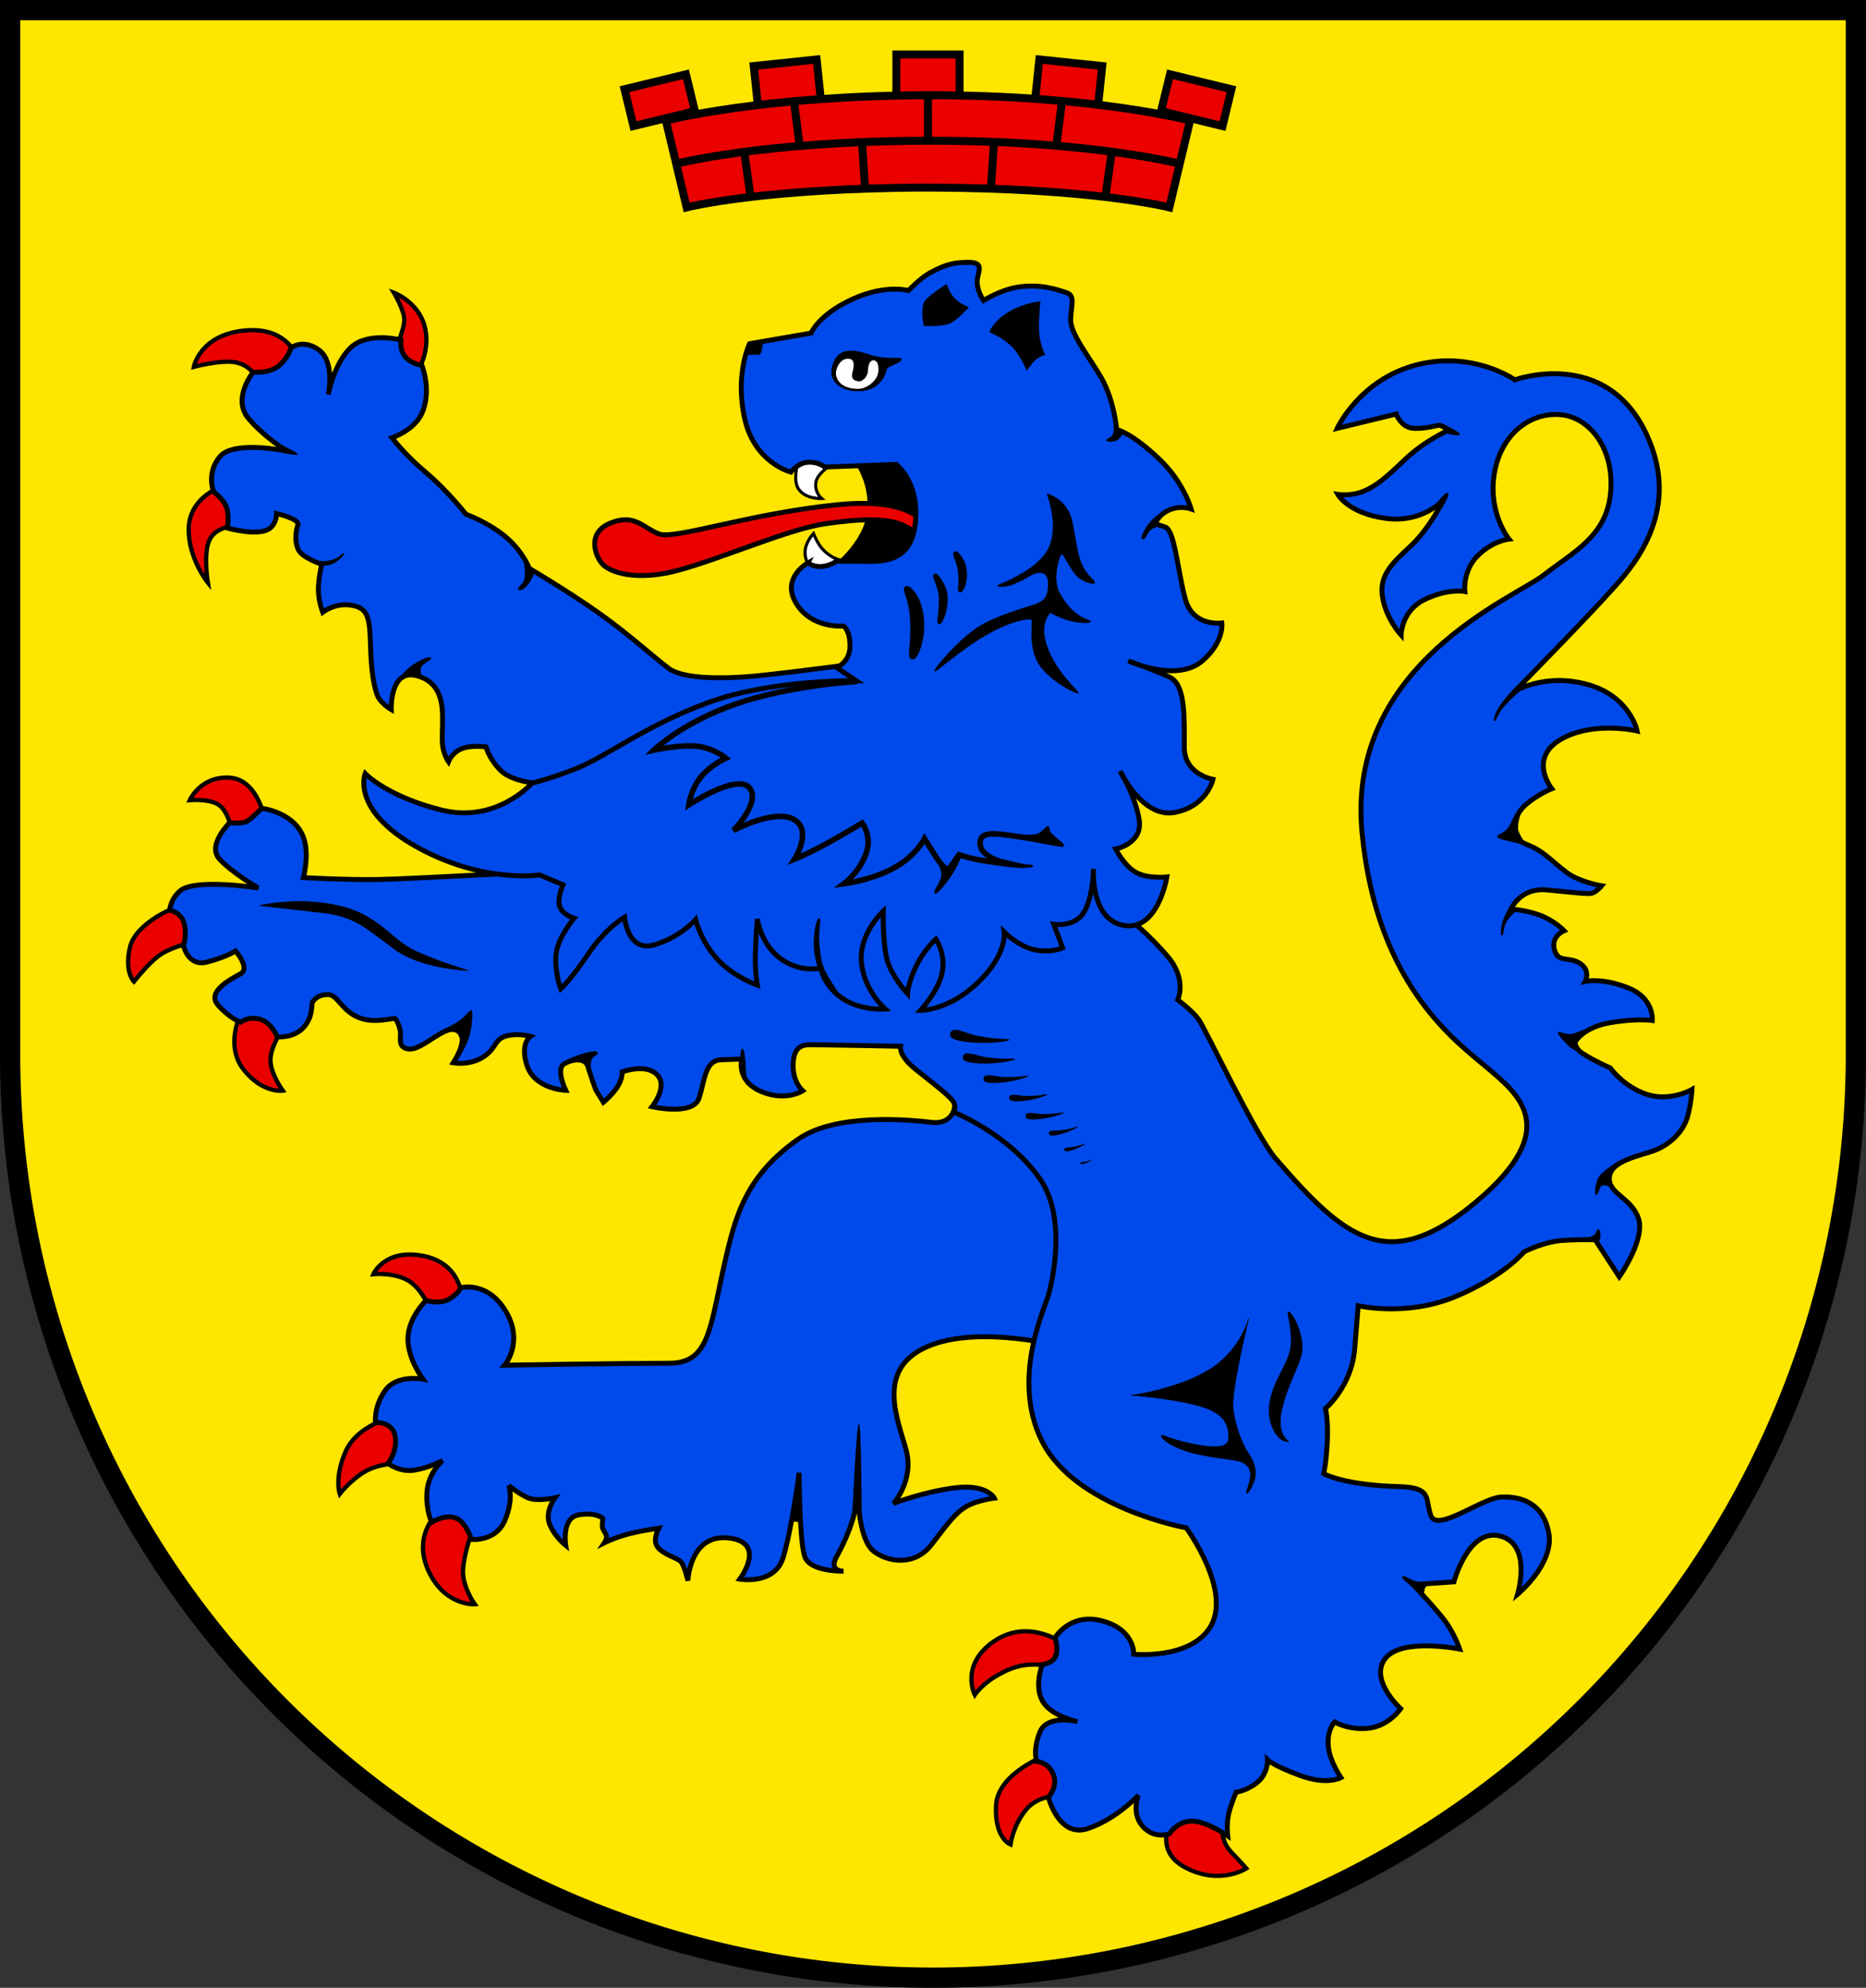 <?xml version="1.0" encoding="UTF-8" standalone="no"?>
<!-- Created with Inkscape (http://www.inkscape.org/) -->

<svg
   width="152.038mm"
   height="161.934mm"
   viewBox="0 0 152.038 161.934"
   version="1.1"
   id="svg3881"
   inkscape:version="1.2.2 (732a01da63, 2022-12-09)"
   sodipodi:docname="DEU Bleckede COA.svg"
   xmlns:inkscape="http://www.inkscape.org/namespaces/inkscape"
   xmlns:sodipodi="http://sodipodi.sourceforge.net/DTD/sodipodi-0.dtd"
   xmlns="http://www.w3.org/2000/svg"
   xmlns:svg="http://www.w3.org/2000/svg">
  <rect x="0" y="0" width="152.038" height="161.934" fill="#333333" stroke="none"/>
  <sodipodi:namedview
     id="namedview3883"
     pagecolor="#ffffff"
     bordercolor="#666666"
     borderopacity="1.0"
     inkscape:showpageshadow="2"
     inkscape:pageopacity="0.0"
     inkscape:pagecheckerboard="0"
     inkscape:deskcolor="#d1d1d1"
     inkscape:document-units="mm"
     showgrid="false"
     inkscape:zoom="0.90463179"
     inkscape:cx="287.40975"
     inkscape:cy="306.75464"
     inkscape:current-layer="layer1" />
  <defs
     id="defs3878">
    <inkscape:path-effect
       effect="powerstroke"
       id="path-effect1546"
       is_visible="true"
       lpeversion="1"
       offset_points="0.224,0.194 | 1.01,0.362 | 1.834,0.137"
       not_jump="false"
       sort_points="true"
       interpolator_type="CentripetalCatmullRom"
       interpolator_beta="0.2"
       start_linecap_type="zerowidth"
       linejoin_type="round"
       miter_limit="4"
       scale_width="1"
       end_linecap_type="zerowidth" />
    <inkscape:path-effect
       effect="powerstroke"
       id="path-effect1552"
       is_visible="true"
       lpeversion="1"
       offset_points="0.224,0.194 | 1.01,0.362 | 1.834,0.137"
       not_jump="false"
       sort_points="true"
       interpolator_type="CentripetalCatmullRom"
       interpolator_beta="0.2"
       start_linecap_type="zerowidth"
       linejoin_type="round"
       miter_limit="4"
       scale_width="1"
       end_linecap_type="zerowidth" />
    <inkscape:path-effect
       effect="powerstroke"
       id="path-effect1558"
       is_visible="true"
       lpeversion="1"
       offset_points="0.212,0.241 | 1.006,0.57 | 1.774,0.279"
       not_jump="false"
       sort_points="true"
       interpolator_type="CentripetalCatmullRom"
       interpolator_beta="0.2"
       start_linecap_type="zerowidth"
       linejoin_type="round"
       miter_limit="4"
       scale_width="1"
       end_linecap_type="zerowidth" />
  </defs>
  <g
     inkscape:label="Ebene 1"
     inkscape:groupmode="layer"
     id="layer1"
     transform="translate(-555.735,-47.398)">
    <g
       id="g3669"
       transform="translate(524.469,-17.847)">
      <path
         id="path3464"
         style="fill:#ffe600;fill-opacity:1;stroke:#000000;stroke-width:1.65;stroke-linecap:butt;stroke-dasharray:none"
         d="m 32.091,66.07 v 85.09 a 75.194,75.194 0 0 0 75.194,75.194 75.194,75.194 0 0 0 75.194,-75.194 75.194,75.194 0 0 0 0,-0.001 V 66.07 Z" />
      <g
         id="g3408"
         transform="translate(1.871,3.928)">
        <g
           id="g2925">
          <path
             style="fill:#eb0000;fill-opacity:1;stroke:#000000;stroke-width:0.35;stroke-linecap:round;stroke-dasharray:none"
             d="m 125.022,209.221 c 0,0 -1.868,2.733 0.944,4.228 2.812,1.494 4.975,0.079 4.975,0.079 0,0 -0.458,-0.534 -1.18,-1.278 -1.263,-1.302 -0.649,-2.93 -0.649,-2.93 l -2.694,-0.118 z"
             id="path2776"
             sodipodi:nodetypes="cscsccc" />
          <path
             style="fill:#eb0000;fill-opacity:1;stroke:#000000;stroke-width:0.35;stroke-linecap:round;stroke-dasharray:none"
             d="m 114.737,204.266 c 0,0 -4.07,1.455 -4.188,4.149 -0.118,2.694 1.18,3.166 1.18,3.166 0,0 0.197,-1.553 1.278,-2.851 1.082,-1.298 2.989,-1.121 2.989,-1.121 l -0.118,-1.966 z"
             id="path2774" />
          <path
             style="fill:#eb0000;fill-opacity:1;stroke:#000000;stroke-width:0.35;stroke-linecap:round;stroke-dasharray:none"
             d="m 115.879,195.105 c 0,0 -2.781,-1.974 -5.534,-0.056 -2.753,1.919 -1.529,4.338 -1.529,4.338 0,0 0.723,-1.14 2.642,-2.002 1.919,-0.862 3.504,-0.278 3.504,-0.278 z"
             id="path2772" />
          <path
             style="fill:#eb0000;fill-opacity:1;stroke:#000000;stroke-width:0.35;stroke-linecap:round;stroke-dasharray:none"
             d="m 64.947,184.691 c 0,0 -1.961,1.78 -0.626,4.63 1.335,2.85 3.754,2.684 3.754,2.684 0,0 -1.071,-1.488 -0.945,-2.906 0.125,-1.418 0.681,-2.85 0.681,-2.85 l -0.514,-2.266 z"
             id="path2770" />
          <path
             style="fill:#eb0000;fill-opacity:1;stroke:#000000;stroke-width:0.35;stroke-linecap:round;stroke-dasharray:none"
             d="m 60.776,176.974 c 0,0 -2.367,0.638 -3.226,2.6 -0.932,2.127 -0.473,3.448 -0.473,3.448 0,0 0.862,-1.112 2.002,-1.794 1.14,-0.681 2.614,-0.695 2.614,-0.695 l 0.459,-2.378 z"
             id="path2768"
             sodipodi:nodetypes="cscsccc" />
          <path
             style="fill:#eb0000;fill-opacity:1;stroke:#000000;stroke-width:0.35;stroke-linecap:round;stroke-dasharray:none"
             d="m 66.991,166.824 c 0,0 -0.111,-2.656 -3.198,-3.212 -3.087,-0.556 -3.977,1.502 -3.977,1.502 0,0 1.835,-0.167 2.976,0.612 1.14,0.779 1.669,2.364 1.669,2.364 l 1.877,-0.028 z"
             id="path2691" />
          <path
             style="fill:#eb0000;fill-opacity:1;stroke:#000000;stroke-width:0.35;stroke-linecap:round;stroke-dasharray:none"
             d="m 49.041,143.812 c 0,0 -1.363,2.656 0.195,4.63 1.557,1.974 3.198,1.724 3.198,1.724 0,0 -1.001,-1.39 -1.001,-2.489 0,-1.098 0.945,-2.461 0.945,-2.461 l -0.834,-1.46 z"
             id="path2689" />
          <path
             style="fill:#eb0000;fill-opacity:1;stroke:#000000;stroke-width:0.35;stroke-linecap:round;stroke-dasharray:none"
             d="m 43.687,135.233 c 0,0 -3.212,1.224 -3.699,3.24 -0.487,2.016 0.32,2.809 0.32,2.809 0,0 1.112,-1.418 2.002,-2.086 0.89,-0.667 2.35,-1.001 2.35,-1.001 l 0.528,-2.35 z"
             id="path2687" />
          <path
             style="fill:#eb0000;fill-opacity:1;stroke:#000000;stroke-width:0.35;stroke-linecap:round;stroke-dasharray:none"
             d="m 50.931,127.961 c 0,0 -0.542,-3.184 -2.878,-3.295 -2.336,-0.111 -3.198,1.835 -3.198,1.835 0,0 1.627,-0.139 2.392,0.403 0.765,0.542 1.098,2.211 1.098,2.211 z"
             id="path2685" />
          <path
             style="fill:#eb0000;fill-opacity:1;stroke:#000000;stroke-width:0.35;stroke-linecap:round;stroke-dasharray:none"
             d="m 47.35,100.993 c 0,0 -2.497,0.865 -2.576,3.323 -0.079,2.458 1.553,4.464 1.553,4.464 0,0 -0.393,-2.419 0.157,-3.52 0.551,-1.101 2.242,-1.14 2.242,-1.14 z"
             id="path2683" />
          <path
             style="fill:#eb0000;fill-opacity:1;stroke:#000000;stroke-width:0.35;stroke-linecap:round;stroke-dasharray:none"
             d="m 63.376,91.633 c 0,0 1.14,-1.671 0.629,-3.697 -0.511,-2.025 -2.517,-2.773 -2.517,-2.773 0,0 0.846,1.416 0.846,2.202 0,0.787 -0.669,2.261 -0.669,2.261 l 0.649,2.124 z"
             id="path2681" />
          <path
             style="fill:#eb0000;fill-opacity:1;stroke:#000000;stroke-width:0.35;stroke-linecap:round;stroke-dasharray:none"
             d="m 53.426,90.079 c 0,0 -0.826,-2.084 -3.952,-1.848 -3.772,0.285 -4.287,2.969 -4.287,2.969 0,0 2.288,-0.61 3.461,-0.354 1.501,0.328 1.868,1.77 1.868,1.77 z"
             id="path2517"
             sodipodi:nodetypes="cscscc" />
          <path
             style="fill:#ffffff;stroke:#000000;stroke-width:0.25;stroke-linecap:round;stroke-dasharray:none"
             d="m 98.527,106.99 c 0,0 -1.033,0.203 -2.114,-0.941 -0.398,-0.422 -0.737,-1.265 -0.737,-1.265 0,0 -0.556,0.57 -0.667,1.279 -0.18,1.142 0.834,1.961 0.834,1.961 z"
             id="path2447"
             sodipodi:nodetypes="cscscc" />
          <path
             style="fill:#ffffff;stroke:#000000;stroke-width:0.25;stroke-linecap:round;stroke-dasharray:none"
             d="m 94.633,98.234 c 0,0 -0.757,1.989 -0.201,2.879 0.556,0.89 1.911,0.82 1.911,0.82 0,0 -0.602,-0.51 -0.473,-1.321 0.14,-0.873 1.599,-1.627 1.599,-1.627 z"
             id="path2391"
             sodipodi:nodetypes="cscscc" />
          <path
             style="fill:#000000;stroke:#000000;stroke-width:0.4;stroke-linecap:round;stroke-dasharray:none"
             d="m 98.24,97.728 c 0,0 2.339,2.081 2.006,5.309 -0.278,2.692 -3.186,4.778 -3.186,4.778 l 7.59,0.138 1.927,-8.77 -4.208,-2.281 z"
             id="path2389"
             sodipodi:nodetypes="csccccc" />
          <path
             style="fill:#eb0000;fill-opacity:1;stroke:#000000;stroke-width:0.4;stroke-linecap:round;stroke-dasharray:none"
             d="m 104.886,104.296 c 0,0 -0.743,-2.507 -7.197,-1.868 -7.354,0.728 -13.332,2.891 -14.63,2.379 -1.298,-0.511 -1.947,-1.671 -3.913,-0.885 -1.966,0.787 -1.258,2.674 -0.688,3.323 0.576,0.656 2.694,1.494 6.273,0.511 3.579,-0.983 8.924,-3.329 11.834,-3.762 2.91,-0.433 5.034,-0.475 6.355,0.085 1.121,0.475 1.927,1.376 1.927,1.376 z"
             id="path2225"
             sodipodi:nodetypes="cssssssscc" />
          <g
             id="g2223">
            <path
               style="fill:#004aeb;fill-opacity:1;stroke:#000000;stroke-width:0.4;stroke-linecap:round;stroke-dasharray:none"
               d="m 107.196,151.4 c 0,0 -0.098,1.563 -1.917,1.347 -1.96,-0.233 -7.826,-0.747 -10.854,1.376 -4.126,2.894 -5.034,6.056 -5.82,9.36 -1.376,5.781 -1.258,8.888 -4.68,8.888 -3.421,0 -13.411,0.157 -13.411,0.157 0,0 1.569,-1.82 0.138,-4.306 -1.494,-2.596 -3.697,-2.006 -3.697,-2.006 0,0 -0.334,0.649 -1.101,1.003 -0.767,0.354 -1.75,0.039 -1.75,0.039 0,0 -1.475,1.422 -1.475,3.146 0,1.632 1.219,3.264 1.219,3.264 0,0 -2.143,-0.413 -3.087,0.944 -0.944,1.357 -0.767,2.596 -0.767,2.596 0,0 1.357,-0.118 1.593,1.081 0.236,1.199 -0.57,2.242 -0.57,2.242 0,0 0.924,0.747 2.143,0.551 1.219,-0.197 2.301,-0.787 2.301,-0.787 0,0 -1.18,1.003 -1.278,2.556 -0.098,1.553 0.393,2.478 0.393,2.478 0,0 1.14,-0.708 1.986,-0.334 0.846,0.374 1.239,1.73 1.239,1.73 0,0 1.986,0.216 2.733,-1.553 0.747,-1.77 0.315,-2.832 0.315,-2.832 0,0 0.836,0.688 1.583,1.003 0.747,0.315 2.173,-0.01 2.173,-0.01 0,0 -0.816,1.101 -0.442,2.114 0.374,1.013 1.327,1.77 1.327,1.77 0,0 -0.364,-2.232 1.032,-2.487 1.396,-0.256 1.986,0.275 1.986,0.275 0,0 -0.049,0.462 -0.039,0.698 0.01,0.236 0.317,0.506 0.344,0.796 0.02,0.214 -0.173,0.499 -0.173,0.499 0,0 0.891,-0.45 2.031,-0.735 1.14,-0.285 2.399,-0.452 2.399,-0.452 0,0 -0.547,0.965 -0.088,1.549 0.459,0.584 1.502,0.848 1.835,1.126 0.334,0.278 0.626,1.599 0.626,1.599 0,0 0.153,-3.838 3.323,-3.476 3.17,0.362 0.904,3.351 0.904,3.351 0,0 2.836,0.501 3.532,-1.752 0.695,-2.252 1.307,-6.91 1.307,-6.91 0,0 0.014,5.812 0.487,6.905 0.511,1.18 3.133,1.11 3.133,1.11 0,0 -1.264,0.048 -0.556,-1.211 0.708,-1.258 1.258,-2.674 1.455,-3.598 0.197,-0.924 0.275,-1.534 0.275,-1.534 0,0 -0.003,3.713 1.278,4.719 1.101,0.865 3.323,1.278 4.719,-0.551 1.466,-1.921 2.006,-2.615 2.851,-3.107 0.846,-0.492 2.261,-0.669 2.261,-0.669 0,0 -0.57,-1.16 -3.166,-0.846 -2.596,0.315 -5.054,1.278 -5.054,1.278 0,0 1.701,-1.872 1.034,-4.347 -0.667,-2.475 -2.447,-6.424 1.474,-8.315 3.921,-1.891 10.456,-0.278 10.456,-0.278 l 3.77,-13.232 -8.337,-6.843 z"
               id="path1980"
               sodipodi:nodetypes="csssscscscscscscscscscscscscscsscscsscscscscsscsssc" />
            <path
               style="fill:#004aeb;fill-opacity:1;stroke:#000000;stroke-width:0.4;stroke-linecap:round;stroke-dasharray:none"
               d="m 100.197,115.251 c 0,0 -5.675,0.766 -8.901,1.1 -3.226,0.334 -6.269,0.245 -7.382,-0.561 -1.112,-0.806 -3.269,-2.804 -5.8,-4.584 -2.531,-1.78 -5.59,-3.587 -5.59,-3.587 0,0 -0.556,-1.455 -2.011,-2.635 -1.455,-1.18 -3.146,-1.77 -3.146,-1.77 0,0 -1.534,-1.947 -3.264,-3.402 -1.73,-1.455 -2.773,-2.832 -2.773,-2.832 0,0 1.79,-0.587 2.419,-1.947 0.868,-1.877 0.02,-3.952 0.02,-3.952 0,0 -0.755,-0.092 -1.297,-0.635 -0.542,-0.542 -0.403,-1.432 -0.403,-1.432 0,0 -2.684,-0.695 -4.074,0.598 -1.39,1.293 -1.849,3.838 -1.849,3.838 0,0 0.556,-2.628 -0.737,-3.601 -1.293,-0.973 -2.294,-0.209 -2.294,-0.209 0,0 -0.292,0.959 -1.085,1.543 -0.793,0.584 -2.002,0.445 -2.002,0.445 0,0 -1.766,2.169 -0.375,3.796 1.39,1.627 3.162,2.652 3.162,2.652 0,0 -4.324,-0.919 -5.484,0.418 -1.16,1.337 -0.531,2.891 -0.531,2.891 0,0 0.846,0.61 1.062,1.298 0.216,0.688 0.059,1.652 0.059,1.652 0,0 2.517,0.708 3.441,0.039 0.579,-0.419 0.57,-1.219 0.57,-1.219 0,0 1.927,0.433 1.73,0.944 -0.197,0.511 -0.295,1.671 0.197,2.222 0.492,0.551 1.75,0.964 1.75,0.964 0,0 -0.275,1.141 -0.275,2.065 0,0.924 0.354,1.848 0.354,1.848 0,0 1.062,-0.857 2.478,-0.551 1.18,0.256 1.357,0.924 1.416,3.245 0.059,2.32 0.315,3.402 0.551,4.051 0.236,0.649 1.14,1.18 1.14,1.18 0,0 -0.13,-3.359 2.104,-2.753 1.93,0.524 2.054,2.252 2.074,3.295 0.02,1.042 -0.078,2.01 0.03,2.546 0.152,0.751 0.452,1.16 0.452,1.16 0,0 0.336,-0.915 1.392,-1.158 0.786,-0.181 1.669,-0.049 1.669,-0.049 0,0 0.236,0.973 1.21,1.933 0.973,0.959 3.254,1.071 3.254,1.071 l 23.721,-4.668 3.461,-2.124 z"
               id="path1752"
               sodipodi:nodetypes="cssscscscscscscscscscscscscsscscssscssscscscccc" />
            <path
               style="fill:#004aeb;fill-opacity:1;stroke:#000000;stroke-width:0.4;stroke-linecap:round;stroke-dasharray:none"
               d="m 76.138,132.179 c 0,0 -13.293,0.747 -15.967,0.787 -2.674,0.039 -6.056,-0.157 -6.056,-0.157 0,0 0.46,-1.707 0.079,-3.048 -0.649,-2.281 -3.48,-2.596 -3.48,-2.596 0,0 -0.688,0.728 -1.14,1.023 -0.452,0.295 -1.455,0.138 -1.455,0.138 0,0 -1.888,1.829 -0.846,2.969 1.042,1.141 3.166,2.36 3.166,2.36 0,0 -5.152,-0.806 -6.371,0.236 -0.796,0.681 -0.846,1.573 -0.846,1.573 0,0 0.944,0.157 1.18,1.101 0.236,0.944 -0.059,1.77 -0.059,1.77 0,0 0.354,1.75 1.907,1.357 1.553,-0.393 2.34,-0.905 2.34,-0.905 0,0 1.216,1.411 0.41,1.856 -0.806,0.445 -2.795,1.46 -1.849,2.544 0.945,1.085 1.849,1.404 1.849,1.404 0,0 0.598,-0.501 1.557,-0.25 0.959,0.25 1.432,1.446 1.432,1.446 0,0 1.404,0.125 2.197,-0.834 0.793,-0.959 0.528,-1.835 0.695,-2.044 0.167,-0.209 0.487,-0.584 1.251,-0.57 0.765,0.014 1.057,1.251 2.433,1.849 1.377,0.598 2.962,-0.042 3.073,0.139 0.111,0.181 0.389,0.723 0.389,1.21 0,0.487 -0.125,0.987 0.417,1.182 0.542,0.195 1.098,-0.097 2.03,-0.695 0.932,-0.598 1.849,-1.237 2.419,-0.528 0.57,0.709 -0.57,2.405 -0.57,2.405 0,0 1.377,0.25 2.503,-0.514 1.126,-0.765 0.801,-1.485 2.019,-1.722 0.884,-0.172 1.758,0.076 1.758,0.076 0,0 -0.854,0.588 -0.273,2.369 0.64,1.961 3.156,2.03 3.156,2.03 0,0 -0.82,-1.71 -0.139,-2.141 0.681,-0.431 1.724,-0.528 1.947,0.195 0.222,0.723 0.584,1.808 0.681,1.974 0.097,0.167 0.584,0.945 0.584,0.945 0,0 0.681,-0.556 1.126,-1.224 0.445,-0.667 0.403,-1.251 0.403,-1.251 0,0 1.933,-0.723 2.85,0.236 0.918,0.959 -0.417,2.6 -0.417,2.6 0,0 3.365,0.779 3.838,-0.709 0.473,-1.488 0.473,-3.059 1.794,-3.115 1.321,-0.056 1.682,-0.056 1.682,-0.056 0,0 -0.487,1.752 1.543,2.628 2.03,0.876 3.42,-0.042 3.42,-0.042 0,0 -0.779,-0.681 -0.779,-2.002 0,-1.321 0.459,-1.752 1.377,-1.752 0.918,0 7.369,0.125 7.369,0.125 0,0 -0.181,0.729 1.175,1.831 1.357,1.101 3.092,2.378 3.205,2.832 0.112,0.449 -0.049,0.698 -0.049,0.698 0,0 4.483,1.774 7.03,5.437 2.242,3.225 0.983,8.495 0.669,9.557 -0.315,1.062 -3.019,6.775 -0.511,11.798 2.719,5.446 11.759,7.079 11.759,7.079 0,0 3.817,5.173 1.931,8.127 -1.669,2.614 -6.201,2.169 -6.201,2.169 0,0 0.099,-2.087 -2.725,-2.753 -2.515,-0.593 -3.699,1.418 -3.699,1.418 0,0 0.306,0.806 0.083,1.446 -0.222,0.64 -1.112,0.723 -1.112,0.723 0,0 -0.756,1.949 0.139,3.17 0.802,1.094 2.727,1.49 2.727,1.49 0,0 -2.489,-0.65 -3.079,0.884 -0.59,1.534 -0.236,2.36 -0.236,2.36 0,0 0.905,0.02 1.337,1.023 0.433,1.003 -0.393,1.888 -0.393,1.888 0,0 0.846,3.343 3.205,2.556 2.36,-0.787 4.129,-2.714 4.129,-2.714 0,0 -0.61,1.455 0.354,2.537 0.964,1.082 2.183,0.59 2.183,0.59 0,0 0.629,-1.023 1.829,-1.023 1.199,0 2.91,1.199 2.91,1.199 0,0 -0.118,-1.042 0.098,-1.868 0.216,-0.826 0.59,-1.691 0.59,-1.691 0,0 0.878,-0.098 1.74,-0.807 0.862,-0.709 0.82,-1.821 0.82,-1.821 0,0 0.473,0.473 2.67,1.279 2.197,0.806 3.309,0.167 3.309,0.167 0,0 -0.828,-1.203 -1.001,-2.35 -0.222,-1.474 0.487,-2.183 0.487,-2.183 0,0 1.196,0.709 2.823,0.501 1.627,-0.209 2.558,-1.585 2.558,-1.585 0,0 -2.6,-2.364 -1.251,-4.088 1.349,-1.724 6.062,-0.765 6.062,-0.765 0,0 -0.459,-1.404 -1.432,-2.6 -0.973,-1.196 -2.364,-2.656 -2.364,-2.656 l 3.323,-0.222 c 0,0 1.182,-4.435 3.796,-3.726 2.614,0.709 1.39,4.741 1.39,4.741 0,0 3.003,-2.475 2.544,-4.992 -0.459,-2.517 -2.336,-3.003 -3.879,-2.934 -1.543,0.07 -5.186,2.878 -5.715,1.543 -0.528,-1.335 0.201,-2.315 -2.6,-2.392 -4.575,-0.125 -6.146,-1.057 -6.146,-1.057 0,0 0.219,-0.895 0.298,-2.684 0.079,-1.789 -0.157,-2.615 -0.157,-2.615 0,0 2.124,-1.789 2.379,-4.818 0.256,-3.028 0.295,-3.559 0.295,-3.559 0,0 3.901,0.912 7.878,-0.729 3.977,-1.641 5.645,-3.671 5.645,-3.671 0,0 1.613,-0.82 3.087,-0.918 1.474,-0.097 2.697,-0.056 2.697,-0.056 l 1.961,3.017 c 0,0 2.169,-3.073 1.557,-4.783 -0.612,-1.71 -2.475,-1.988 -2.364,-3.323 0.111,-1.335 2.408,-1.73 3.607,-2.162 1.199,-0.433 2.419,-1.455 2.792,-2.871 0.292,-1.107 0.334,-2.124 0.334,-2.124 0,0 -1.77,1.025 -3.675,0.399 -1.905,-0.626 -2.989,-2.155 -2.989,-2.155 0,0 -1.248,-0.543 -2.211,-1.154 -0.723,-0.459 -0.64,-0.973 -0.64,-0.973 0,0 0.64,-1.182 2.85,-1.557 2.211,-0.375 3.434,-0.181 3.434,-0.181 0,0 0.167,-1.808 -1.961,-2.656 -2.127,-0.848 -3.504,-0.528 -3.504,-0.528 0,0 0.473,-0.862 -0.417,-1.46 -0.89,-0.598 -1.768,-0.015 -2.088,-1.081 -0.338,-1.128 0.781,-1.588 0.781,-1.588 0,0 -0.779,-0.82 -1.974,-1.265 -1.196,-0.445 -2.35,-0.487 -2.35,-0.487 0,0 0.723,-1.766 2.892,-1.571 2.169,0.195 3.295,0.362 3.671,0.278 0.375,-0.083 0.82,-0.612 0.82,-0.612 0,0 -1.774,-0.299 -2.807,-1.056 -1.032,-0.757 -1.848,-1.671 -2.841,-2.114 -0.993,-0.442 -1.888,-0.836 -1.888,-0.836 0,0 0.354,-1.74 1.357,-2.605 1.003,-0.865 2.114,-1.298 2.114,-1.298 0,0 -2.084,-2.622 1.02,-4.174 2.642,-1.321 5.937,-0.528 5.937,-0.528 0,0 -0.566,-2.829 -4.047,-3.793 -3.48,-0.964 -5.919,0.551 -5.919,0.551 0,0 5.782,-5.888 7.944,-8.298 1.376,-1.534 5.264,-5.714 3.264,-11.444 -3.004,-8.607 -11.208,-5.624 -11.208,-5.624 0,0 -3.41,-2.412 -8.027,-1.216 -4.616,1.196 -6.452,5.172 -6.452,5.172 l 4.811,-1.168 c 0,0 0.403,1.14 1.474,1.168 1.071,0.028 1.863,-0.278 2.072,-0.25 0.209,0.028 0.737,0.389 0.737,0.389 0,0 -1.96,0.862 -3.532,2.364 -1.571,1.502 -2.392,2.211 -3.434,2.628 -1.043,0.417 -2.072,0.25 -2.072,0.25 0,0 0.855,1.537 3.902,1.95 3.048,0.413 4.739,-1.534 4.739,-1.534 0,0 -1.18,2.379 -2.714,3.795 -1.534,1.416 -2.576,2.399 -2.281,4.169 0.295,1.77 1.514,3.087 1.514,3.087 0,0 0,-1.986 1.927,-2.91 1.927,-0.924 3.264,-0.649 3.264,-0.649 0,0 -0.197,-1.671 1.042,-2.91 1.239,-1.239 2.556,-1.357 2.556,-1.357 0,0 -1.671,-2.045 -1.219,-5.191 0.452,-3.146 2.73,-5.103 5.302,-4.957 2.377,0.135 4.433,2.617 4.213,6.123 -0.236,3.758 -2.979,5.001 -5.491,6.967 -2.343,1.834 -16.089,7.252 -14.782,20.962 1.201,12.599 7.842,17.13 10.234,19.188 2.392,2.058 6.229,4.894 -0.946,10.901 -7.175,6.007 -10.711,2.978 -16.351,-3.56 -1.606,-1.862 -5.701,-10.567 -6.257,-11.318 -0.556,-0.751 -1.696,-1.585 -1.696,-1.585 0,0 0.806,-1.669 -0.862,-3.587 -1.669,-1.919 -3.059,-2.976 -3.059,-2.976 l -7.312,-10.595 z"
               id="path915"
               sodipodi:nodetypes="cscscscscscscscsscscssssssssscsscscssscscscsscscsscsscssscscscscscscscscscscscscscscscscsccscsssscscscscsccsssscscscscscsscscsscsscscscscsscsccsscsscscsscscscssssssssscsccc" />
            <g
               id="g1610">
              <path
                 style="fill:#004aeb;fill-opacity:1;stroke:#000000;stroke-width:0.4;stroke-linecap:round;stroke-dasharray:none"
                 d="m 95.217,107.174 c 0,0 -2.225,1.224 -0.945,3.309 1.279,2.086 3.865,1.835 3.865,1.835 0,0 0.528,0.362 0.514,1.655 -0.014,1.293 -1.085,1.724 -1.085,1.724 l 1.585,1.071 c 0,0 -6.827,-0.111 -11.972,1.752 -5.145,1.863 -8.343,4.422 -10.873,5.423 -2.086,0.825 -3.56,1.168 -3.56,1.168 0,0 -2.892,3.309 -7.369,2.197 -4.477,-1.112 -6.229,-2.976 -6.229,-2.976 0,0 -1.196,2.976 4.199,5.979 5.395,3.003 10.011,2.28 10.011,2.28 l 1.919,0.806 c 0,0 -0.501,1.057 -0.278,1.752 0.222,0.695 1.168,0.973 1.168,0.973 0,0 -1.363,1.585 -1.474,3.003 -0.111,1.418 0.389,2.753 0.389,2.753 0,0 0.806,-0.723 2.252,-2.864 1.446,-2.141 2.948,-2.976 2.948,-2.976 0,0 0.25,2.892 2.419,2.252 2.169,-0.64 3.365,-2.058 3.365,-2.058 0,0 0.417,1.752 1.78,3.226 1.363,1.474 3.254,2.113 3.254,2.113 0,0 -0.167,-0.89 -0.167,-2.113 0,-1.224 0.167,-3.281 0.167,-3.281 0,0 0.278,2.086 1.919,3.254 1.641,1.168 3.254,0.751 3.254,0.751 0,0 0.195,1.39 1.724,2.447 1.529,1.057 3.532,0.89 3.532,0.89 0,0 -1.724,-1.474 -1.947,-3.81 -0.222,-2.336 1.78,-4.171 1.78,-4.171 0,0 -0.056,2.586 0.306,3.949 0.362,1.363 1.669,2.781 1.669,2.781 0,0 0,-0.751 0.667,-2.169 0.667,-1.418 1.641,-2.28 1.641,-2.28 0,0 0.806,1.14 0.528,2.67 -0.278,1.529 -1.78,3.142 -1.78,3.142 0,0 2.301,0.031 4.7,-2.289 2.399,-2.32 2.124,-4.09 2.124,-4.09 0,0 1.199,1.199 2.537,1.455 1.337,0.256 2.222,-0.177 2.222,-0.177 l -0.728,-1.927 c 0,0 1.691,0.295 2.458,-0.964 0.767,-1.258 0.787,-3.539 0.787,-3.539 0,0 -0.273,3.881 2.224,4.551 3.003,0.806 3.754,-3.893 3.754,-3.893 0,0 -1.529,0.167 -2.503,-0.362 -0.973,-0.528 -1.669,-1.919 -1.669,-1.919 0,0 2.197,-0.417 1.919,-2.336 -0.278,-1.919 -1.557,-4.004 -1.557,-4.004 0,0 1.808,3.865 4.449,3.365 2.642,-0.501 3.115,-2.697 3.115,-2.697 0,0 -2.308,-0.389 -2.336,-2.558 -0.028,-2.169 0.195,-5.145 -1.224,-5.784 -1.418,-0.64 -3.337,-1.307 -3.337,-1.307 0,0 3.936,1.808 6.034,-1e-5 1.808,-1.557 1.585,-3.087 1.585,-3.087 0,0 -2.392,0.362 -3.003,-2.03 -0.612,-2.392 -0.856,-5.521 -1.599,-5.784 -0.631,-0.223 -0.834,-0.236 -0.834,-0.236 0,0 0.292,-0.946 1.502,-1.279 0.751,-0.207 1.432,0.042 1.432,0.042 0,0 -0.594,-2.165 -2.586,-4.06 -2.28,-2.169 -3.476,-2.419 -3.476,-2.419 0,0 -0.222,-2.419 -1.251,-4.199 -1.029,-1.78 -2.558,-3.615 -2.503,-4.811 0.056,-1.196 0.389,-1.891 -0.362,-2.141 -0.751,-0.25 -2.126,-0.731 -3.949,-0.445 -1.406,0.221 -2.781,1.085 -2.781,1.085 0,0 -0.464,-0.607 -0.523,-1.413 -0.059,-0.806 0.744,-1.691 -0.688,-1.691 -1.081,0 -1.77,0.098 -3.146,0.846 -0.812,0.441 -1.77,1.455 -1.77,1.455 0,0 -1.829,-0.551 -4.582,0.708 -2.753,1.258 -3.343,2.753 -3.343,2.753 l -5.014,0.865 c 0,0 -1.199,2.399 -0.413,6.056 0.787,3.657 3.775,4.405 3.775,4.405 0,0 0.57,-0.767 1.416,-0.806 0.846,-0.039 1.337,0.393 1.337,0.393 l 5.82,-0.216 c 0,0 1.632,1.219 1.612,3.992 -0.019,2.753 -1.16,3.913 -3.618,3.913 -2.458,0 -2.851,-0.02 -2.851,-0.02 0,0 -0.511,0.374 -1.18,0.433 -0.669,0.059 -1.155,-0.288 -1.155,-0.288 z"
                 id="path1010"
                 sodipodi:nodetypes="cscsccsscscsccscscscscscscscscscscscscscsccscscscscscsscscsscscscsssscssscsccscsccsscscc" />
              <path
                 style="fill:#000000;stroke:#000000;stroke-width:0.05;stroke-linecap:round;stroke-dasharray:none"
                 d="m 102.82,90.555 c -0.047,-0.162 -1.221,0.106 -2.445,-0.288 -0.877,-0.282 -2.398,-0.845 -3.007,0.479 -1.075,2.34 2.22,2.967 3.452,1.954 0.843,-0.694 0.667,-1.251 0.918,-1.446 0.25,-0.195 1.157,-0.444 1.082,-0.699 z"
                 id="path1191"
                 sodipodi:nodetypes="ssssss" />
              <path
                 style="fill:#ffffff;stroke:none;stroke-width:0.05;stroke-linecap:round;stroke-dasharray:none"
                 d="m 98.662,90.561 c -0.774,-0.193 -1.258,0.841 -1.14,1.347 0.208,0.895 1.142,1.106 1.839,1.082 0.633,-0.022 1.317,-0.526 1.534,-1.121 0.141,-0.387 0.113,-1.146 -0.295,-1.199 -0.337,-0.044 -0.477,0.414 -0.492,0.895 -0.011,0.375 -0.405,0.869 -0.777,0.816 -0.654,-0.093 -0.536,-0.544 -0.452,-0.855 0.112,-0.42 0.134,-0.876 -0.216,-0.964 z"
                 id="path1215"
                 sodipodi:nodetypes="sssssssss" />
              <path
                 style="fill:#000000;stroke:none;stroke-width:0.05;stroke-linecap:round;stroke-dasharray:none"
                 d="m 91.56,89.175 c 0,0 -0.056,1.022 -0.313,1.036 -0.257,0.014 -1.029,0.021 -1.029,0.021 l 0.32,-0.966 z"
                 id="path1271" />
              <path
                 style="fill:#000000;stroke:none;stroke-width:0.05;stroke-linecap:round;stroke-dasharray:none"
                 d="m 106.528,84.446 c 0,0 0.157,0.59 0.6,1.111 0.442,0.521 1.209,0.777 1.209,0.777 0,0 -1.032,1.209 -1.74,1.406 -0.708,0.197 -1.937,0.128 -1.937,0.128 0,0 -0.354,-1.612 0.167,-2.143 0.521,-0.531 1.701,-1.278 1.701,-1.278 z"
                 id="path1273" />
              <path
                 style="fill:#000000;stroke:none;stroke-width:0.05;stroke-linecap:round;stroke-dasharray:none"
                 d="m 109.997,88.376 c 0,0 0.32,-0.904 1.585,-1.655 1.265,-0.751 2.586,-0.862 2.586,-0.862 0,0 -0.153,1.307 -0.111,2.419 0.042,1.112 0.501,1.933 0.501,1.933 0,0 -0.501,0.167 -0.765,0.403 -0.264,0.236 -0.751,0.904 -0.751,0.904 0,0 -0.459,-1.21 -1.21,-1.961 -0.751,-0.751 -1.835,-1.182 -1.835,-1.182 z"
                 id="path1275" />
              <path
                 style="fill:#000000;stroke:#000000;stroke-width:0.05;stroke-linecap:round;stroke-dasharray:none"
                 d="m 114.711,101.557 c 0,0 1.698,0.379 2.072,2.405 0.374,2.025 0.4,2.515 0.728,3.284 0.443,1.039 1.121,1.357 1.081,1.534 -0.039,0.177 -1.121,-0.039 -1.671,-0.806 -0.551,-0.767 -0.865,-1.534 -1.023,-1.534 -0.157,0 -0.81,1.997 -0.196,3.153 1.16,2.183 2.536,2.176 2.536,2.353 0,0.177 -1.131,0.102 -1.836,-0.116 -0.746,-0.231 -1.409,-0.612 -1.409,-0.612 0,0 -1.042,0.826 -0.236,2.93 0.806,2.104 2.576,3.5 2.478,3.618 -0.098,0.118 -2.733,-1.166 -3.402,-2.759 -0.669,-1.593 -0.216,-3.14 -0.393,-3.238 -0.177,-0.098 -1.652,0.059 -3.815,1.337 -2.163,1.278 -3.952,2.969 -4.07,2.871 -0.118,-0.098 2.168,-2.853 3.931,-3.8 1.894,-1.018 4.367,-1.587 4.504,-1.725 0.138,-0.138 0.787,-0.118 0.826,-1.494 0.039,-1.376 -1.062,-1.003 -1.416,-0.787 -0.354,0.216 -0.846,0.501 -1.465,0.737 -0.619,0.236 -1.249,0.216 -1.258,0.128 -0.01,-0.088 3.06,-1.082 4.089,-2.917 1.029,-1.835 -0.056,-4.561 -0.056,-4.561 z"
                 id="path1277"
                 sodipodi:nodetypes="csssssssscssssssssssscscc" />
              <path
                 style="fill:none;stroke:#000000;stroke-width:0.45;stroke-linecap:round;stroke-dasharray:none"
                 d="m 99.144,116.841 c 0,0 -5.407,0.298 -9.812,1.832 -4.405,1.534 -6.667,3.752 -6.667,3.752 0,0 1.888,-0.413 3.323,-0.334 1.435,0.079 2.556,0.983 2.556,0.983 0,0 -1.254,0.562 -2.061,1.563 -0.806,1.001 -0.973,2.252 -0.973,2.252 0,0 3.893,-2.558 4.922,-1.418 1.029,1.14 -1.279,3.504 -1.279,3.504 0,0 3.281,-1.78 4.894,-0.918 1.613,0.862 0.083,3.254 0.083,3.254 0,0 1.251,-0.501 3.031,-1.502 1.78,-1.001 2.475,-1.446 2.475,-1.446 0,0 0.768,0.968 0.389,2.28 -0.473,1.639 -1.863,2.67 -1.863,2.67 0,0 2.169,-0.278 4.004,-1.251 1.835,-0.973 2.558,-2.419 2.558,-2.419 0,0 0.684,1.105 0.945,1.502 0.487,0.737 0.959,1.085 0.959,1.085 l 0.904,-1.279 c 0,0 0.946,0.334 2.28,0.528 1.335,0.195 1.974,0.25 1.974,0.25 0,0 -2.864,-0.473 -2.503,-1.974 0.167,-0.696 1.321,-0.542 2.67,-0.345 1.563,0.228 3.337,0.567 3.337,0.567"
                 id="path1419"
                 sodipodi:nodetypes="cscccscscscscscscsccscssc" />
              <path
                 style="fill:#000000;stroke:#000000;stroke-width:0.05;stroke-linecap:round;stroke-dasharray:none"
                 d="m 96.313,140.753 c 0,0 -0.492,-0.895 -0.58,-2.251 -0.074,-1.141 0.226,-2.389 0.403,-2.35 0.177,0.039 -0.117,0.969 -10e-7,2.124 0.108,1.072 0.169,1.678 0.669,2.517 1.013,1.701 1.298,1.947 1.298,1.947 l -1.298,-1.337 z"
                 id="path1494"
                 sodipodi:nodetypes="cssssccc" />
              <path
                 style="fill:#000000;stroke:#000000;stroke-width:0.05;stroke-linecap:round;stroke-dasharray:none"
                 d="m 105.515,131.157 c 0,0 0.649,0.875 0.61,1.435 -0.039,0.56 -0.678,1.317 -0.58,1.445 0.098,0.128 0.285,0 0.973,-0.865 0.688,-0.865 1.199,-2.094 1.199,-2.094 l -0.521,0.206 -0.649,1.062 -0.57,-0.905 z"
                 id="path1496" />
              <path
                 style="fill:#000000;stroke:#000000;stroke-width:0.05;stroke-linecap:round;stroke-dasharray:none"
                 d="m 110.726,131.255 c 0,0 1.121,0.265 1.74,0.403 0.619,0.138 1.075,0.117 1.072,0.177 -0.01,0.108 0.029,0.115 -0.57,0.157 -0.857,0.06 -2.396,-0.243 -2.396,-0.243 z"
                 id="path1498"
                 sodipodi:nodetypes="cscscc" />
              <path
                 style="fill:#000000;stroke:#000000;stroke-width:0.05;stroke-linecap:round;stroke-dasharray:none"
                 d="m 112.437,129.308 c 0,0 1.16,0.108 1.534,-0.059 0.374,-0.167 0.678,-0.639 0.826,-0.61 0.147,0.029 -0.029,0.324 0.344,0.669 0.374,0.344 0.885,0.708 0.885,0.806 0,0.098 0.197,0.226 -0.354,0.138 -0.551,-0.088 -3.274,-0.639 -3.274,-0.639 z"
                 id="path1500" />
              <path
                 style="fill:#000000;fill-rule:nonzero;stroke:none;stroke-width:0.05;stroke-linecap:round;stroke-dasharray:none"
                 d="m 107.137,106.262 c -0.028,0.022 -0.099,0.096 -0.083,0.215 0.013,0.088 0.055,0.201 0.128,0.397 0.052,0.139 0.11,0.299 0.16,0.475 0.051,0.179 0.086,0.351 0.103,0.52 0.001,0.011 0.002,0.021 0.003,0.031 0.05,0.524 0.033,0.869 0.012,1.159 -0.017,0.227 -0.024,0.312 -0.004,0.377 0.017,0.055 0.076,0.098 0.094,0.11 0.019,0.013 0.082,0.049 0.147,0.02 0.058,-0.026 0.17,-0.12 0.281,-0.365 0.139,-0.306 0.238,-0.777 0.191,-1.364 -9.4e-4,-0.012 -0.002,-0.024 -0.003,-0.036 -0.021,-0.239 -0.084,-0.471 -0.172,-0.685 -0.087,-0.21 -0.193,-0.39 -0.293,-0.527 -0.136,-0.188 -0.253,-0.293 -0.329,-0.338 -0.116,-0.067 -0.209,-0.011 -0.235,0.01 z"
                 id="path1544"
                 inkscape:path-effect="#path-effect1546"
                 inkscape:original-d="m 107.13748,106.26244 c 0,0 0.58982,0.72757 0.66856,1.5731 0.10913,1.17188 -0.25562,1.71074 -0.25562,1.71074"
                 sodipodi:nodetypes="csc" />
              <path
                 style="fill:#000000;fill-rule:nonzero;stroke:none;stroke-width:0.05;stroke-linecap:round;stroke-dasharray:none"
                 d="m 105.505,108.072 c -0.03,0.021 -0.101,0.094 -0.07,0.248 0.024,0.117 0.082,0.265 0.176,0.52 0.066,0.18 0.138,0.382 0.192,0.589 0.056,0.213 0.084,0.395 0.087,0.553 1.8e-4,0.013 3.3e-4,0.025 4.6e-4,0.038 0.007,0.641 -0.038,1.091 -0.085,1.494 -0.036,0.311 -0.05,0.434 -0.032,0.517 0.015,0.072 0.077,0.108 0.097,0.118 h 0 c 0.02,0.01 0.088,0.037 0.155,-0.011 0.061,-0.044 0.175,-0.178 0.3,-0.488 0.154,-0.385 0.285,-0.956 0.288,-1.632 5e-5,-0.014 5e-5,-0.028 0,-0.042 -4.5e-4,-0.253 -0.061,-0.513 -0.152,-0.759 -0.09,-0.243 -0.209,-0.466 -0.321,-0.643 -0.153,-0.242 -0.289,-0.392 -0.376,-0.461 -0.132,-0.105 -0.231,-0.061 -0.259,-0.041 z"
                 id="path1548"
                 inkscape:path-effect="#path-effect1552"
                 inkscape:original-d="m 105.5054,108.0715 c 0,0 0.73995,1.05822 0.74721,1.90738 0.0118,1.38044 -0.38076,2.16958 -0.38076,2.16958"
                 sodipodi:nodetypes="csc" />
              <path
                 style="fill:#000000;fill-rule:nonzero;stroke:none;stroke-width:0.05;stroke-linecap:round;stroke-dasharray:none"
                 d="m 103.114,109.128 c -0.029,0.033 -0.098,0.13 -0.074,0.269 0.022,0.131 0.073,0.253 0.176,0.579 0.147,0.466 0.303,1.083 0.34,2.016 0,1.7e-4 0.001,0.029 0.001,0.029 0.032,0.844 -0.02,1.472 -0.067,2.043 -0.028,0.351 -0.04,0.545 -0.023,0.683 0.023,0.186 0.146,0.259 0.194,0.279 v 0 c 0.045,0.019 0.193,0.057 0.334,-0.096 0.094,-0.101 0.227,-0.309 0.361,-0.665 0.207,-0.548 0.381,-1.368 0.34,-2.291 -4.9e-4,-0.011 -0.001,-0.022 -0.002,-0.033 -0.053,-1.084 -0.388,-1.878 -0.74,-2.358 -0.233,-0.317 -0.434,-0.453 -0.552,-0.503 -0.154,-0.066 -0.262,0.017 -0.288,0.048 z"
                 id="path1554"
                 inkscape:path-effect="#path-effect1558"
                 inkscape:original-d="m 103.11386,109.12823 c 0,0 0.91966,0.79266 1.01139,2.83897 0.0799,1.7814 -0.46419,3.05946 -0.46419,3.05946"
                 sodipodi:nodetypes="csc" />
              <path
                 style="fill:#000000;stroke:#000000;stroke-width:0.05;stroke-linecap:round;stroke-dasharray:none"
                 d="m 120.168,95.877 c 0,0 0.063,0.521 -0.083,0.834 -0.146,0.313 -0.528,0.334 -0.528,0.459 0,0.125 0.403,0.146 0.744,0.035 0.341,-0.111 0.577,-0.612 0.577,-0.612 l -0.508,-0.257 z"
                 id="path1587"
                 sodipodi:nodetypes="csssccc" />
              <path
                 style="fill:#000000;stroke:#000000;stroke-width:0.05;stroke-linecap:round;stroke-dasharray:none"
                 d="m 124.009,103.126 c 0,0 -0.777,0.413 -1.249,1.219 -0.282,0.482 -0.433,0.826 -0.256,0.875 0.177,0.049 0.242,-0.243 0.442,-0.521 0.403,-0.56 0.973,-0.501 0.973,-0.501 0,0 -0.482,-0.344 -0.442,-0.354 0.039,-0.01 0.531,-0.718 0.531,-0.718 z"
                 id="path1589"
                 sodipodi:nodetypes="cscsccc" />
            </g>
            <path
               style="fill:#000000;stroke:#000000;stroke-width:0.05;stroke-linecap:round;stroke-dasharray:none"
               d="m 50.575,135.089 c 0,0 3.5,-0.865 7.079,0.197 2.7,0.801 3.716,2.635 5.565,3.5 1.848,0.865 4.326,1.593 4.326,1.593 0,0 -3.756,-0.118 -5.958,-1.711 -2.202,-1.593 -3.146,-2.674 -5.82,-2.989 -2.674,-0.315 -5.191,-0.59 -5.191,-0.59 z"
               id="path1246"
               sodipodi:nodetypes="csscsscc" />
            <path
               style="fill:#000000;stroke:#000000;stroke-width:0.05;stroke-linecap:round;stroke-dasharray:none"
               d="m 65.588,145.167 c 0,0 0.737,-0.315 1.288,-0.718 0.551,-0.403 0.816,-0.855 0.924,-0.806 0.108,0.049 0.049,1.258 -0.187,2.094 -0.236,0.836 -1.052,2.104 -1.052,2.104 l 0.079,-0.374 0.383,-1.347 -0.442,-0.875 -0.718,0.069 z"
               id="path1302" />
            <path
               style="fill:#000000;stroke:#000000;stroke-width:0.05;stroke-linecap:round;stroke-dasharray:none"
               d="m 75.347,147.858 c 0,0 0.368,-0.32 1.377,-0.633 0.727,-0.226 1.293,-0.327 1.342,-0.139 0.049,0.188 -0.367,0.196 -0.487,0.549 -0.164,0.484 -0.021,0.98 -0.021,0.98 l -0.695,-0.98 -0.918,0.09 z"
               id="path1304"
               sodipodi:nodetypes="cssscccc" />
            <path
               style="fill:#000000;stroke:#000000;stroke-width:0.05;stroke-linecap:round;stroke-dasharray:none"
               d="m 89.683,148.15 c 0,0 0.056,-1.37 0.202,-1.377 0.243,0.056 0.292,2.419 0.292,2.419 z"
               id="path1306"
               sodipodi:nodetypes="cccc" />
            <path
               style="fill:#000000;stroke:none;stroke-width:0.05;stroke-linecap:round;stroke-dasharray:none"
               d="m 111.64,146.022 c -6.2e-4,-0.133 -0.619,0.059 -2.615,-0.324 -0.904,-0.174 -1.969,-0.827 -2.192,-0.256 -0.202,0.516 0.58,0.718 1.937,0.816 1.279,0.093 2.872,-0.103 2.871,-0.236 z"
               id="path1308"
               sodipodi:nodetypes="zsssz" />
            <path
               style="fill:#000000;stroke:none;stroke-width:0.05;stroke-linecap:round;stroke-dasharray:none"
               d="m 112.098,147.592 c -0.008,-0.116 -0.538,0.086 -2.303,-0.139 -0.799,-0.102 -1.766,-0.614 -1.93,-0.102 -0.148,0.462 0.547,0.595 1.738,0.606 1.122,0.01 2.503,-0.249 2.495,-0.365 z"
               id="path1418"
               sodipodi:nodetypes="zsssz" />
            <path
               style="fill:#000000;stroke:none;stroke-width:0.05;stroke-linecap:round;stroke-dasharray:none"
               d="m 113.167,148.966 c -0.017,-0.098 -0.451,0.122 -1.977,0.089 -0.691,-0.015 -1.562,-0.365 -1.656,0.087 -0.084,0.408 0.52,0.458 1.537,0.36 0.958,-0.092 2.113,-0.438 2.096,-0.536 z"
               id="path1420"
               sodipodi:nodetypes="zsssz" />
            <path
               style="fill:#000000;stroke:none;stroke-width:0.05;stroke-linecap:round;stroke-dasharray:none"
               d="m 114.724,150.479 c -0.017,-0.083 -0.383,0.114 -1.688,0.12 -0.591,0.003 -1.343,-0.277 -1.413,0.111 -0.063,0.35 0.455,0.38 1.322,0.274 0.817,-0.1 1.796,-0.422 1.78,-0.505 z"
               id="path1422"
               sodipodi:nodetypes="zsssz" />
            <path
               style="fill:#000000;stroke:none;stroke-width:0.05;stroke-linecap:round;stroke-dasharray:none"
               d="m 116.062,151.954 c -0.017,-0.083 -0.383,0.114 -1.688,0.12 -0.591,0.003 -1.343,-0.277 -1.413,0.111 -0.063,0.35 0.455,0.38 1.322,0.274 0.817,-0.1 1.796,-0.422 1.78,-0.505 z"
               id="path1424"
               sodipodi:nodetypes="zsssz" />
            <path
               style="fill:#000000;stroke:none;stroke-width:0.05;stroke-linecap:round;stroke-dasharray:none"
               d="m 117.194,153.11 c -0.022,-0.062 -0.28,0.129 -1.275,0.276 -0.451,0.067 -1.056,-0.065 -1.066,0.239 -0.01,0.274 0.388,0.241 1.039,0.065 0.613,-0.166 1.325,-0.518 1.303,-0.58 z"
               id="path1426"
               sodipodi:nodetypes="zsssz" />
            <path
               style="fill:#000000;stroke:none;stroke-width:0.05;stroke-linecap:round;stroke-dasharray:none"
               d="m 117.823,154.479 c -0.019,-0.045 -0.201,0.108 -0.93,0.264 -0.33,0.071 -0.783,0.001 -0.777,0.227 0.005,0.203 0.298,0.16 0.771,-7.4e-4 0.445,-0.151 0.955,-0.445 0.936,-0.49 z"
               id="path1428"
               sodipodi:nodetypes="zsssz" />
            <path
               style="fill:#000000;stroke:none;stroke-width:0.05;stroke-linecap:round;stroke-dasharray:none"
               d="m 118.381,155.797 c -0.011,-0.025 -0.113,0.061 -0.522,0.148 -0.185,0.04 -0.44,5.7e-4 -0.437,0.127 0.003,0.114 0.168,0.09 0.433,-4.1e-4 0.25,-0.085 0.537,-0.25 0.526,-0.275 z"
               id="path1430"
               sodipodi:nodetypes="zsssz" />
            <path
               style="fill:#000000;stroke:#000000;stroke-width:0.05;stroke-linecap:round;stroke-dasharray:none"
               d="m 134.399,178.754 c 0,0 -0.984,-0.581 -0.612,-2.392 0.514,-2.503 1.78,-4.13 1.71,-5.367 -0.091,-1.624 -0.973,-2.878 -1.126,-2.809 -0.153,0.07 0.403,1.571 0.181,2.962 -0.222,1.39 -1.467,2.656 -1.724,4.602 -0.195,1.474 0.598,3.073 1.571,3.003 z"
               id="path1476"
               sodipodi:nodetypes="csssssc" />
            <path
               style="fill:#000000;stroke:#000000;stroke-width:0.05;stroke-linecap:round;stroke-dasharray:none"
               d="m 121.579,174.986 c 0,0 3.56,-0.445 6.229,-2.016 2.67,-1.571 3.323,-4.241 3.323,-4.241 0,0 -1.41,5.786 -1.273,7.261 0.138,1.475 0.787,3.068 1.298,3.795 0.511,0.728 0.656,1.583 0.42,2.181 -0.236,0.598 -0.487,1.043 -0.612,0.987 -0.125,-0.056 0.723,-1.599 0.056,-2.225 -0.667,-0.626 -1.279,-0.375 -3.824,-0.904 -2.544,-0.528 -3.254,-1.446 -3.17,-1.557 0.083,-0.111 0.946,0.403 2.892,0.751 1.947,0.348 2.586,0.097 2.586,-0.584 0,-0.681 0,-1.974 -2.544,-2.628 -2.544,-0.654 -5.381,-0.82 -5.381,-0.82 z"
               id="path1532" />
            <path
               style="fill:#000000;stroke:#000000;stroke-width:0.05;stroke-linecap:round;stroke-dasharray:none"
               d="m 145.815,190.308 c 0,0 -0.299,0.285 -0.341,0.382 -0.042,0.097 -0.097,0.598 -0.097,0.598 0,0 -1.815,-1.349 -1.703,-1.502 0.111,-0.153 0.424,0.111 0.806,0.278 0.382,0.167 1.119,0.216 1.119,0.216 z"
               id="path1580" />
            <path
               style="fill:#000000;stroke:#000000;stroke-width:0.05;stroke-linecap:round;stroke-dasharray:none"
               d="m 158.489,162.186 c 0,0 0.551,-0.039 0.816,-0.256 0.265,-0.216 0.167,-0.492 0.315,-0.452 0.147,0.039 0.187,0.433 0.138,0.688 -0.049,0.256 -0.236,0.442 -0.236,0.442 l -0.265,-0.344 z"
               id="path1582" />
            <path
               style="fill:#000000;stroke:#000000;stroke-width:0.05;stroke-linecap:round;stroke-dasharray:none"
               d="m 161.281,155.913 c 0,0 -1.426,0.875 -1.662,1.406 -0.236,0.531 -0.305,1.317 -0.167,1.317 0.138,0 0.226,-0.58 0.413,-0.728 0.187,-0.147 0.796,0.069 0.796,0.069 l -0.098,-1.268 0.541,-0.462 z"
               id="path1584" />
            <path
               style="fill:#000000;stroke:#000000;stroke-width:0.05;stroke-linecap:round;stroke-dasharray:none"
               d="m 158.794,145.079 c -0.069,0.01 -1.091,0.511 -1.514,0.511 -0.423,0 -0.787,-0.256 -0.914,-0.157 -0.128,0.098 0.659,0.875 0.826,1.062 0.167,0.187 0.865,0.57 0.865,0.57 l -0.315,-1.081 0.59,-0.393 z"
               id="path1586" />
            <path
               style="fill:#000000;stroke:#000000;stroke-width:0.05;stroke-linecap:round;stroke-dasharray:none"
               d="m 152.621,134.9 c 0,0 -0.57,0.786 -0.772,1.481 -0.153,0.526 -0.195,1.112 -0.076,1.126 0.118,0.014 0.083,-0.612 0.32,-1.057 0.236,-0.445 0.813,-0.932 0.813,-0.932 z"
               id="path1588"
               sodipodi:nodetypes="cssscc" />
            <path
               style="fill:#000000;stroke:#000000;stroke-width:0.05;stroke-linecap:round;stroke-dasharray:none"
               d="m 153.298,127.529 c 0,0 -0.305,0.885 -0.236,1.347 0.069,0.462 0.678,1.239 0.678,1.239 0,0 -2.34,-0.433 -2.34,-0.629 0,-0.197 0.544,-0.218 0.924,-0.777 0.501,-0.737 0.767,-1.14 0.767,-1.14 z"
               id="path1590"
               sodipodi:nodetypes="cscsscc" />
            <path
               style="fill:#000000;stroke:#000000;stroke-width:0.05;stroke-linecap:round;stroke-dasharray:none"
               d="m 152.816,117.392 c 0,0 -0.846,0.855 -1.239,1.485 -0.393,0.629 -0.511,1.121 -0.403,1.16 0.108,0.039 0.187,-0.6 0.954,-1.406 0.504,-0.53 1.199,-1.14 1.199,-1.14 z"
               id="path1592"
               sodipodi:nodetypes="cssscc" />
            <path
               style="fill:#000000;stroke:#000000;stroke-width:0.05;stroke-linecap:round;stroke-dasharray:none"
               d="m 146.885,95.835 c 0,0 1.474,0.695 1.432,0.869 -0.042,0.174 -1.244,-0.132 -1.244,-0.132 l 0.167,-0.368 z"
               id="path1594" />
            <path
               style="fill:#000000;stroke:#000000;stroke-width:0.05;stroke-linecap:round;stroke-dasharray:none"
               d="m 146.495,102.288 c 0,0 0.686,-0.897 0.854,-0.789 0.215,0.139 -0.538,1.233 -0.538,1.233 z"
               id="path1596"
               sodipodi:nodetypes="cscc" />
            <path
               style="fill:#000000;stroke:#000000;stroke-width:0.02;stroke-linecap:round;stroke-dasharray:none"
               d="m 52.34,97.606 c 0,0 1.357,0.59 1.308,0.713 -0.049,0.123 -1.018,-0.079 -1.018,-0.079 z"
               id="path1912"
               sodipodi:nodetypes="cscc" />
            <path
               style="fill:#000000;stroke:#000000;stroke-width:0.02;stroke-linecap:round;stroke-dasharray:none"
               d="m 55.332,106.98 c 0,0 0.278,0.16 1.008,-0.014 0.718,-0.171 1.029,-0.66 1.085,-0.584 0.056,0.076 -0.303,0.497 -0.751,0.765 -0.744,0.445 -1.231,0.125 -1.231,0.125 z"
               id="path1914"
               sodipodi:nodetypes="cssscc" />
            <path
               style="fill:#000000;stroke:#000000;stroke-width:0.02;stroke-linecap:round;stroke-dasharray:none"
               d="m 62.152,116.323 c 0,0 0.32,-0.487 1.036,-0.939 0.716,-0.452 1.3,-0.612 1.321,-0.452 0.021,0.16 -0.793,0.473 -0.834,0.827 -0.042,0.355 0.076,0.869 0.076,0.869 L 62.729,116.275 Z"
               id="path1916" />
            <path
               style="fill:#000000;stroke:#000000;stroke-width:0.02;stroke-linecap:round;stroke-dasharray:none"
               d="m 72.087,107.039 c 0,0 0.157,1.052 0.039,1.475 -0.118,0.423 -0.61,0.678 -0.511,0.816 0.098,0.138 0.413,0.069 0.826,-0.442 0.413,-0.511 0.472,-0.983 0.472,-0.983 l -0.531,-0.61 z"
               id="path1918" />
            <path
               style="fill:#000000;stroke:#000000;stroke-width:0.02;stroke-linecap:round;stroke-dasharray:none"
               d="m 98.849,184.74 c 0,0 0.334,-7.453 0.531,-7.394 0.197,0.059 0.216,8.16 0.216,8.16 l -0.393,-1.573 z"
               id="path2106" />
            <path
               style="fill:#000000;stroke:#000000;stroke-width:0.02;stroke-linecap:round;stroke-dasharray:none"
               d="m 93.951,185.233 0.654,0.097 -0.209,-2.447 -0.445,1.905 z"
               id="path2108" />
          </g>
        </g>
        <g
           id="g3318"
           style="stroke:#000000">
          <g
             id="g3291"
             style="stroke:#000000">
            <rect
               style="fill:#eb0000;fill-opacity:1;stroke:#000000;stroke-width:0.65;stroke-linecap:butt;stroke-dasharray:none"
               id="rect3283"
               width="5.152"
               height="4.424"
               x="83.338"
               y="75.828"
               transform="rotate(-6.001)" />
            <rect
               style="fill:#eb0000;fill-opacity:1;stroke:#000000;stroke-width:0.65;stroke-linecap:butt;stroke-dasharray:none"
               id="rect3287"
               width="5.152"
               height="3.09"
               x="61.823"
               y="85.596"
               transform="rotate(-13.652)" />
          </g>
          <g
             id="g3297"
             inkscape:transform-center-x="-16.66834"
             inkscape:transform-center-y="13.886645"
             transform="matrix(-1,0,0,1,210.011,0)"
             style="stroke:#000000">
            <rect
               style="fill:#eb0000;fill-opacity:1;stroke:#000000;stroke-width:0.65;stroke-linecap:butt;stroke-dasharray:none"
               id="rect3293"
               width="5.152"
               height="4.424"
               x="83.338"
               y="75.828"
               transform="rotate(-6.001)" />
            <rect
               style="fill:#eb0000;fill-opacity:1;stroke:#000000;stroke-width:0.65;stroke-linecap:butt;stroke-dasharray:none"
               id="rect3295"
               width="5.152"
               height="3.09"
               x="61.823"
               y="85.596"
               transform="rotate(-13.652)" />
          </g>
          <rect
             style="fill:#eb0000;fill-opacity:1;stroke:#000000;stroke-width:0.65;stroke-linecap:butt;stroke-dasharray:none"
             id="rect3281"
             width="5.152"
             height="4.424"
             x="102.429"
             y="65.755" />
          <g
             id="g3227"
             style="stroke:#000000">
            <path
               style="fill:#eb0000;fill-opacity:1;stroke:#000000;stroke-width:0.65;stroke-linecap:butt;stroke-dasharray:none"
               d="m 124.67,78.212 c 0,0 -6.215,-1.591 -19.665,-1.615 -13.45,0.025 -19.665,1.615 -19.665,1.615 l -1.691,-7.077 c 0,0 7.906,-2.033 21.356,-2.058 13.45,-0.025 21.356,2.058 21.356,2.058 z"
               id="path3132"
               sodipodi:nodetypes="cccczcc" />
            <path
               style="fill:none;fill-opacity:1;stroke:#000000;stroke-width:0.65;stroke-linecap:butt;stroke-dasharray:none"
               d="m 125.708,74.707 c 0,0 -7.252,-1.95 -20.703,-1.926 -13.45,0.025 -20.579,1.891 -20.579,1.891"
               id="path3130"
               sodipodi:nodetypes="czc" />
            <g
               id="g3206"
               style="stroke:#000000">
              <path
                 style="fill:none;fill-opacity:1;stroke:#000000;stroke-width:0.65;stroke-linecap:butt;stroke-dasharray:none"
                 d="m 90.04,73.739 0.492,3.48"
                 id="path3195" />
              <path
                 style="fill:none;fill-opacity:1;stroke:#000000;stroke-width:0.65;stroke-linecap:butt;stroke-dasharray:none"
                 d="m 94.091,69.609 0.452,3.539"
                 id="path3197" />
              <path
                 style="fill:none;fill-opacity:1;stroke:#000000;stroke-width:0.65;stroke-linecap:butt;stroke-dasharray:none"
                 d="m 99.636,72.972 0.236,3.638"
                 id="path3199" />
            </g>
            <path
               style="fill:none;fill-opacity:1;stroke:#000000;stroke-width:0.65;stroke-linecap:butt;stroke-dasharray:none"
               d="m 105.004,69.077 7.9e-4,3.704"
               id="path3201" />
            <g
               id="g3214"
               inkscape:transform-center-x="-10.049512"
               inkscape:transform-center-y="16.279385"
               transform="matrix(-1,0,0,1,210.011,0)"
               style="stroke:#000000">
              <path
                 style="fill:none;fill-opacity:1;stroke:#000000;stroke-width:0.65;stroke-linecap:butt;stroke-dasharray:none"
                 d="m 90.04,73.739 0.492,3.48"
                 id="path3208" />
              <path
                 style="fill:none;fill-opacity:1;stroke:#000000;stroke-width:0.65;stroke-linecap:butt;stroke-dasharray:none"
                 d="m 94.091,69.609 0.452,3.539"
                 id="path3210" />
              <path
                 style="fill:none;fill-opacity:1;stroke:#000000;stroke-width:0.65;stroke-linecap:butt;stroke-dasharray:none"
                 d="m 99.636,72.972 0.236,3.638"
                 id="path3212" />
            </g>
          </g>
        </g>
      </g>
    </g>
  </g>
</svg>
